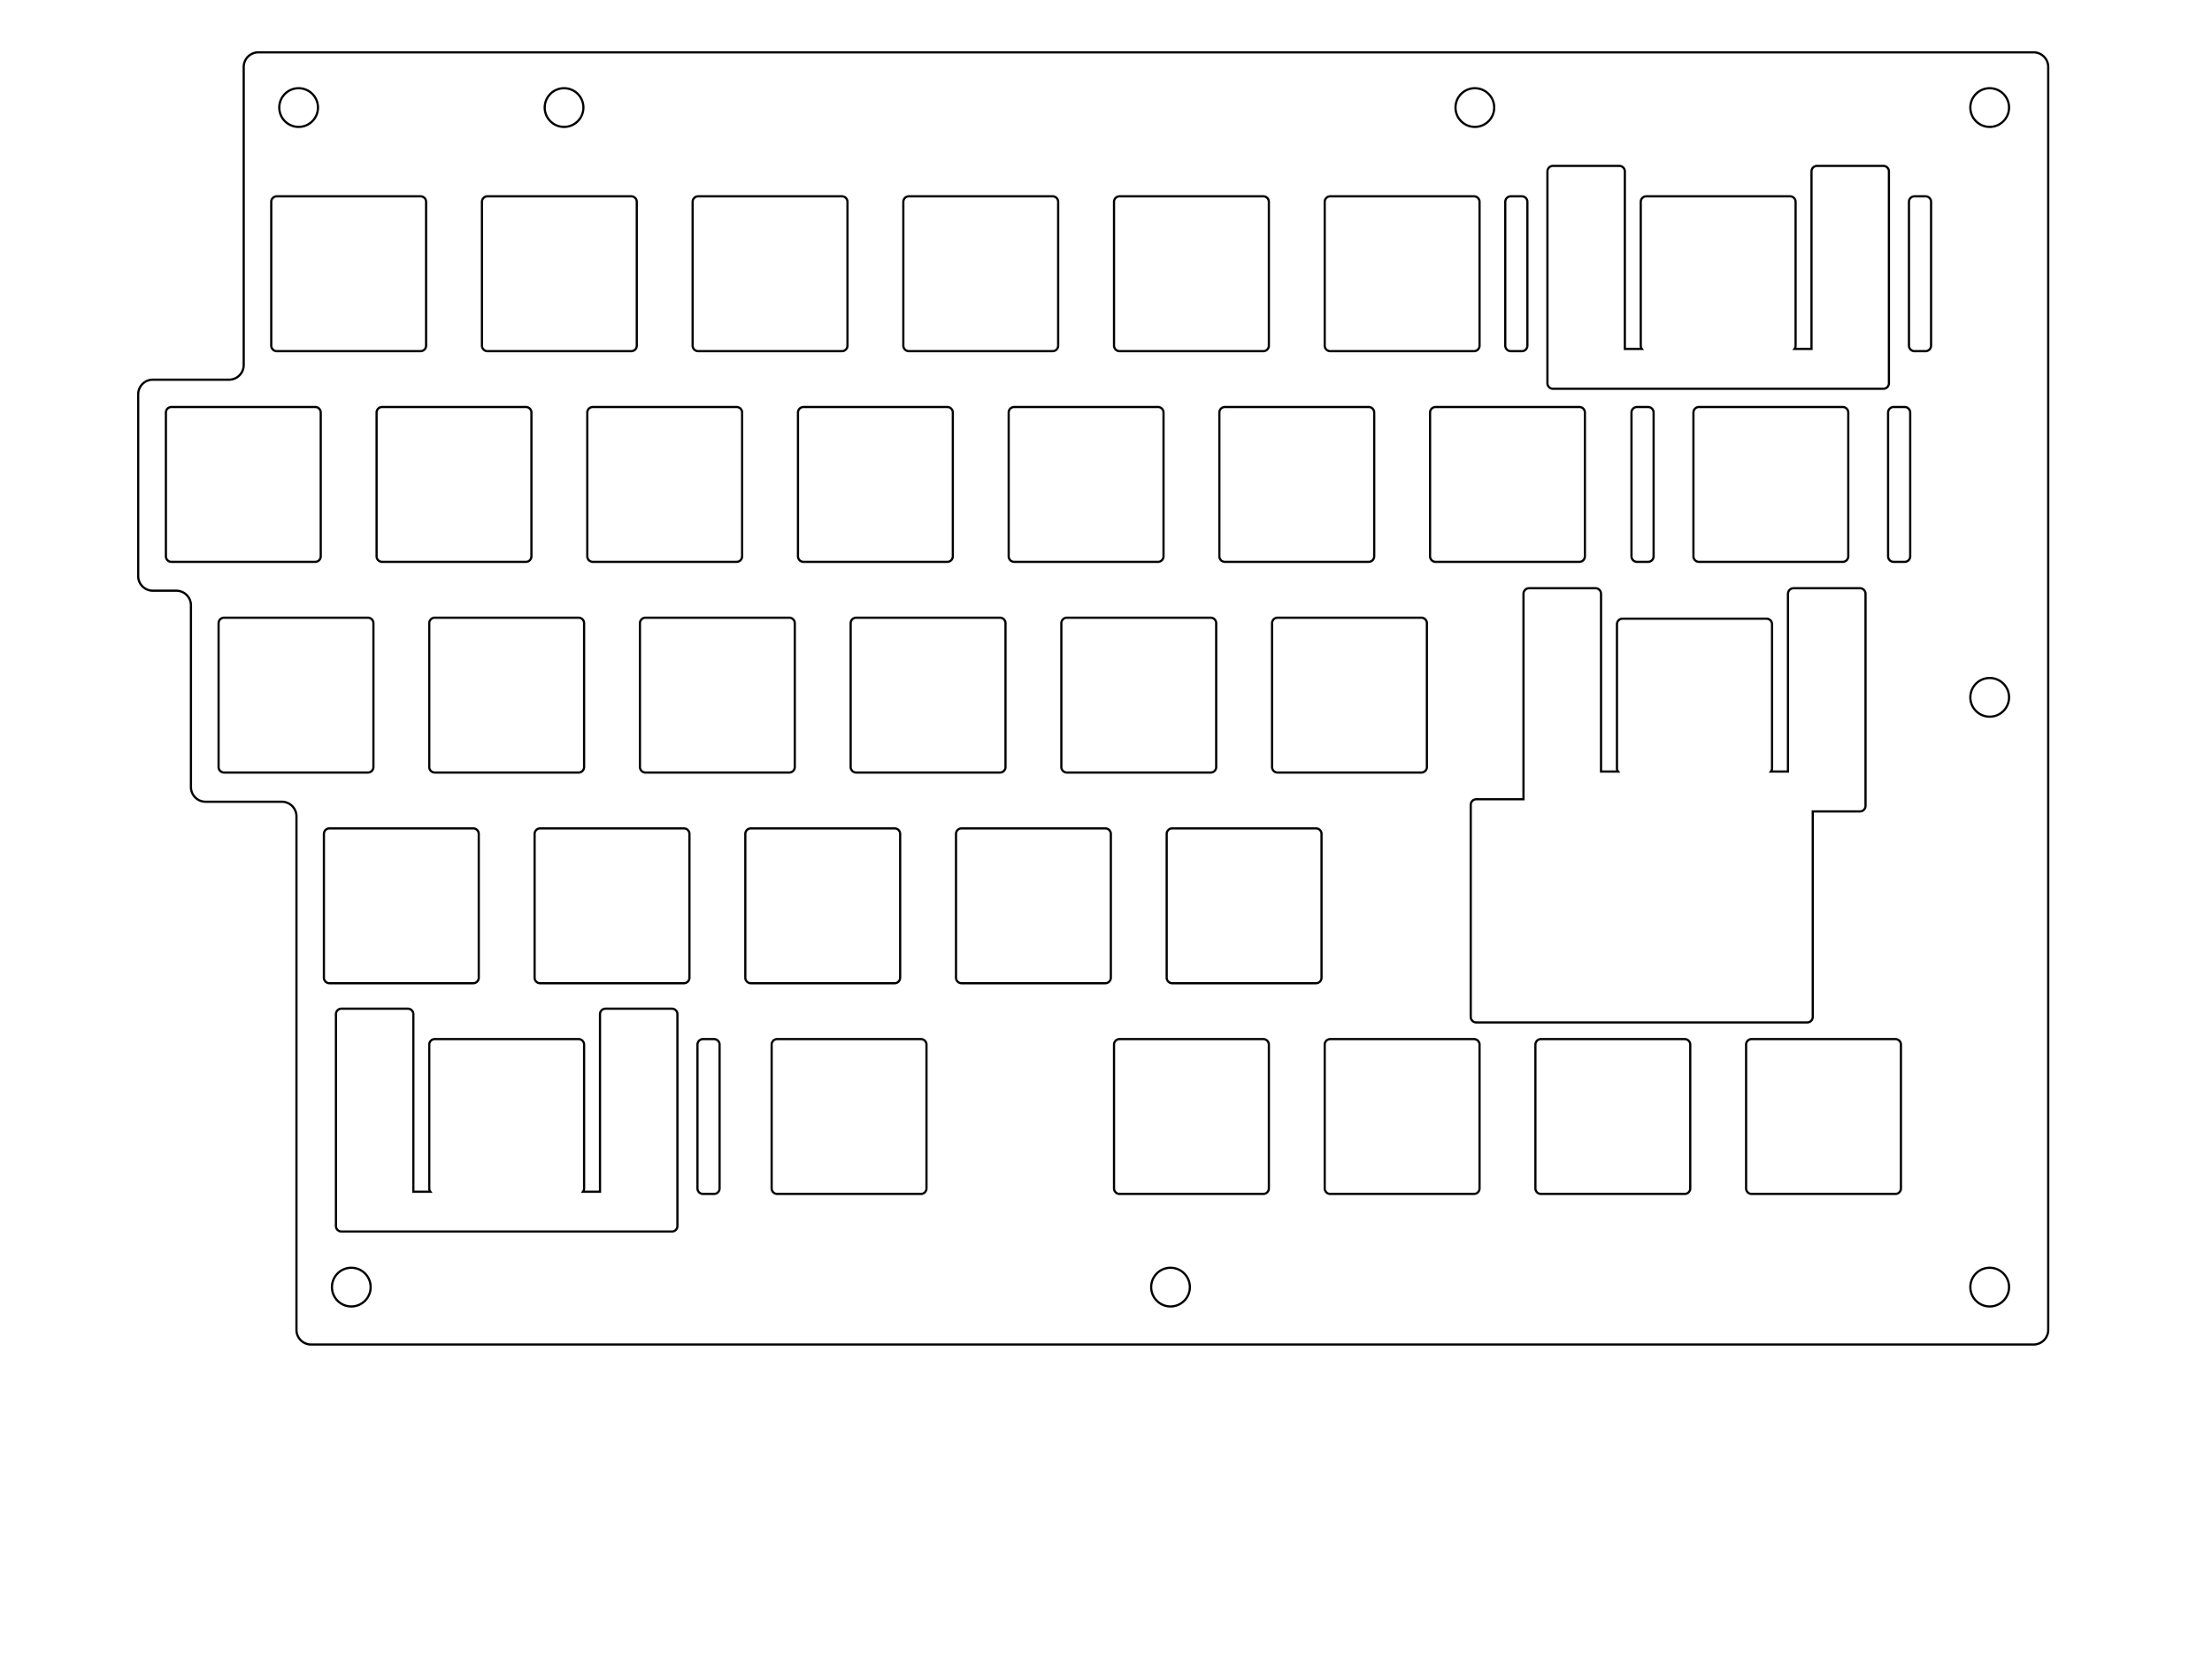 <?xml version="1.0" encoding="UTF-8" standalone="no"?>
<svg
   xmlns:dc="http://purl.org/dc/elements/1.1/"
   xmlns:cc="http://creativecommons.org/ns#"
   xmlns:rdf="http://www.w3.org/1999/02/22-rdf-syntax-ns#"
   xmlns:svg="http://www.w3.org/2000/svg"
   xmlns="http://www.w3.org/2000/svg"
   xmlns:sodipodi="http://sodipodi.sourceforge.net/DTD/sodipodi-0.dtd"
   xmlns:inkscape="http://www.inkscape.org/namespaces/inkscape"
   width="200mm"
   height="150mm"
   viewBox="0 0 200 150"
   version="1.1"
   id="svg5"
   sodipodi:docname="vInspiration-right-switches_5mm.svg"
   inkscape:version="1.0.1 (3bc2e813f5, 2020-09-07)">
  <defs
     id="defs9">
    <inkscape:path-effect
       effect="fillet_chamfer"
       id="path-effect165"
       is_visible="true"
       lpeversion="1"
       satellites_param="F,0,0,1,0,5,0,1 @ F,0,0,1,0,5,0,1 @ F,0,0,1,0,5,0,1 @ F,0,0,1,0,5,0,1 @ F,0,0,1,0,5,0,1 @ F,0,0,1,0,5,0,1 @ F,0,0,1,0,5,0,1 @ F,0,0,1,0,5,0,1 @ F,0,0,1,0,5,0,1 @ F,0,0,1,0,5,0,1"
       unit="mm"
       method="auto"
       mode="F"
       radius="5"
       chamfer_steps="1"
       flexible="false"
       use_knot_distance="true"
       apply_no_radius="true"
       apply_with_radius="true"
       only_selected="false"
       hide_knots="false" />
    <inkscape:path-effect
       effect="fillet_chamfer"
       id="path-effect163"
       is_visible="true"
       lpeversion="1"
       satellites_param="F,0,0,1,0,5,0,1 @ F,0,0,1,0,5,0,1 @ F,0,0,1,0,5,0,1 @ F,0,0,1,0,5,0,1 @ F,0,0,1,0,5,0,1 @ F,0,0,1,0,5,0,1 @ F,0,0,1,0,5,0,1 @ F,0,0,1,0,5,0,1 @ F,0,0,1,0,5,0,1 @ F,0,0,1,0,5,0,1"
       unit="mm"
       method="auto"
       mode="F"
       radius="5"
       chamfer_steps="1"
       flexible="false"
       use_knot_distance="true"
       apply_no_radius="true"
       apply_with_radius="true"
       only_selected="false"
       hide_knots="false" />
    <inkscape:path-effect
       effect="fillet_chamfer"
       id="path-effect161"
       is_visible="true"
       lpeversion="1"
       satellites_param="F,0,0,1,0,5,0,1 @ F,0,0,1,0,5,0,1 @ F,0,0,1,0,5,0,1 @ F,0,0,1,0,5,0,1 @ F,0,0,1,0,5,0,1 @ F,0,0,1,0,5,0,1 @ F,0,0,1,0,5,0,1 @ F,0,0,1,0,5,0,1 @ F,0,0,1,0,5,0,1 @ F,0,0,1,0,5,0,1 @ F,0,0,1,0,5,0,1 @ F,0,0,1,0,5,0,1 @ F,0,0,1,0,5,0,1 @ F,0,0,1,0,5,0,1"
       unit="mm"
       method="auto"
       mode="F"
       radius="5"
       chamfer_steps="1"
       flexible="false"
       use_knot_distance="true"
       apply_no_radius="true"
       apply_with_radius="true"
       only_selected="false"
       hide_knots="false" />
  </defs>
  <sodipodi:namedview
     pagecolor="#ffffff"
     bordercolor="#666666"
     borderopacity="1"
     objecttolerance="10"
     gridtolerance="10"
     guidetolerance="10"
     inkscape:pageopacity="0"
     inkscape:pageshadow="2"
     inkscape:window-width="2560"
     inkscape:window-height="1361"
     id="namedview7"
     showgrid="false"
     inkscape:document-units="mm"
     inkscape:zoom="2.047875"
     inkscape:cx="377.95276"
     inkscape:cy="283.46457"
     inkscape:window-x="-9"
     inkscape:window-y="41"
     inkscape:window-maximized="1"
     inkscape:current-layer="g1206"
     inkscape:snap-object-midpoints="true"
     inkscape:snap-nodes="true"
     inkscape:snap-intersection-paths="true"
     inkscape:object-paths="true"
     inkscape:snap-smooth-nodes="true"
     showguides="false"
     inkscape:guide-bbox="true"
     inkscape:document-rotation="0" />
  <g
     id="g29"
     stroke-linecap="round"
     fill-rule="evenodd"
     font-size="12px"
     stroke="#000"
     stroke-width="0.25mm"
     fill="none"
     style="display:inline;fill:none;stroke:#000000;stroke-width:0.2;stroke-miterlimit:4;stroke-dasharray:none"
     inkscape:label="switches_5mm"
     transform="translate(15,15)">
    <path
       d="m 48.062,92.45 a 0.5,0.5 0 0 0 0.5,0.5 h 1 a 0.5,0.5 0 0 0 0.5,-0.5 v -13 a 0.5,0.5 0 0 0 -0.5,-0.5 h -1 a 0.5,0.5 0 0 0 -0.5,0.5 z"
       id="path109"
       style="stroke:#000000;stroke-width:0.2;stroke-miterlimit:4;stroke-dasharray:none;stroke-opacity:1" />
    <path
       d="m 155.713,35.3 a 0.5,0.5 0 0 0 0.5,0.5 h 1 a 0.5,0.5 0 0 0 0.5,-0.5 v -13 a 0.5,0.5 0 0 0 -0.5,-0.5 h -1 a 0.5,0.5 0 0 0 -0.5,0.5 z"
       id="path105"
       style="stroke:#000000;stroke-width:0.2;stroke-miterlimit:4;stroke-dasharray:none;stroke-opacity:1" />
    <path
       d="m 132.512,35.3 a 0.5,0.5 0 0 0 0.5,0.5 h 1 a 0.5,0.5 0 0 0 0.5,-0.5 v -13 a 0.5,0.5 0 0 0 -0.5,-0.5 h -1 a 0.5,0.5 0 0 0 -0.5,0.5 z"
       id="path103"
       style="stroke:#000000;stroke-width:0.2;stroke-miterlimit:4;stroke-dasharray:none;stroke-opacity:1" />
    <path
       d="m 157.6,16.25 a 0.5,0.5 0 0 0 0.5,0.5 h 1 a 0.5,0.5 0 0 0 0.5,-0.5 v -13 a 0.5,0.5 0 0 0 -0.5,-0.5 h -1 a 0.5,0.5 0 0 0 -0.5,0.5 z"
       id="path101"
       style="stroke:#000000;stroke-width:0.2;stroke-miterlimit:4;stroke-dasharray:none;stroke-opacity:1" />
    <path
       d="m 121.1,16.25 a 0.5,0.5 0 0 0 0.5,0.5 h 1 a 0.5,0.5 0 0 0 0.5,-0.5 v -13 a 0.5,0.5 0 0 0 -0.5,-0.5 h -1 a 0.5,0.5 0 0 0 -0.5,0.5 z"
       id="path99"
       style="stroke:#000000;stroke-width:0.2;stroke-miterlimit:4;stroke-dasharray:none;stroke-opacity:1" />
    <path
       d="m 142.875,92.45 a 0.5,0.5 0 0 0 0.5,0.5 h 13 a 0.5,0.5 0 0 0 0.5,-0.5 v -13 a 0.5,0.5 0 0 0 -0.5,-0.5 h -13 a 0.5,0.5 0 0 0 -0.5,0.5 z"
       id="path97"
       style="stroke:#000000;stroke-width:0.2;stroke-miterlimit:4;stroke-dasharray:none;stroke-opacity:1" />
    <path
       d="m 123.825,92.45 a 0.5,0.5 0 0 0 0.5,0.5 h 13 a 0.5,0.5 0 0 0 0.5,-0.5 v -13 a 0.5,0.5 0 0 0 -0.5,-0.5 h -13 a 0.5,0.5 0 0 0 -0.5,0.5 z"
       id="path95"
       style="stroke:#000000;stroke-width:0.2;stroke-miterlimit:4;stroke-dasharray:none;stroke-opacity:1" />
    <path
       d="m 104.775,92.45 a 0.5,0.5 0 0 0 0.5,0.5 h 13 a 0.5,0.5 0 0 0 0.5,-0.5 v -13 a 0.5,0.5 0 0 0 -0.5,-0.5 h -13 a 0.5,0.5 0 0 0 -0.5,0.5 z"
       id="path93"
       style="stroke:#000000;stroke-width:0.2;stroke-miterlimit:4;stroke-dasharray:none;stroke-opacity:1" />
    <path
       d="m 85.725,92.45 a 0.5,0.5 0 0 0 0.5,0.5 h 13 a 0.5,0.5 0 0 0 0.5,-0.5 v -13 a 0.5,0.5 0 0 0 -0.5,-0.5 h -13 a 0.5,0.5 0 0 0 -0.5,0.5 z"
       id="path91"
       style="stroke:#000000;stroke-width:0.2;stroke-miterlimit:4;stroke-dasharray:none;stroke-opacity:1" />
    <path
       d="m 54.769,92.45 a 0.5,0.5 0 0 0 0.5,0.5 h 13 a 0.5,0.5 0 0 0 0.5,-0.5 v -13 a 0.5,0.5 0 0 0 -0.5,-0.5 h -13 a 0.5,0.5 0 0 0 -0.5,0.5 z"
       id="path89"
       style="stroke:#000000;stroke-width:0.2;stroke-miterlimit:4;stroke-dasharray:none;stroke-opacity:1" />
    <path
       d="m 90.487,73.4 a 0.5,0.5 0 0 0 0.5,0.5 h 13 a 0.5,0.5 0 0 0 0.5,-0.5 v -13 a 0.5,0.5 0 0 0 -0.5,-0.5 h -13 a 0.5,0.5 0 0 0 -0.5,0.5 z"
       id="path87"
       style="stroke:#000000;stroke-width:0.2;stroke-miterlimit:4;stroke-dasharray:none;stroke-opacity:1" />
    <path
       d="m 71.438,73.4 a 0.5,0.5 0 0 0 0.5,0.5 h 13 a 0.5,0.5 0 0 0 0.5,-0.5 v -13 a 0.5,0.5 0 0 0 -0.5,-0.5 h -13 a 0.5,0.5 0 0 0 -0.5,0.5 z"
       id="path85"
       style="stroke:#000000;stroke-width:0.2;stroke-miterlimit:4;stroke-dasharray:none;stroke-opacity:1" />
    <path
       d="m 52.388,73.4 a 0.5,0.5 0 0 0 0.5,0.5 h 13 a 0.5,0.5 0 0 0 0.5,-0.5 v -13 a 0.5,0.5 0 0 0 -0.5,-0.5 h -13 a 0.5,0.5 0 0 0 -0.5,0.5 z"
       id="path83"
       style="stroke:#000000;stroke-width:0.2;stroke-miterlimit:4;stroke-dasharray:none;stroke-opacity:1" />
    <path
       d="m 33.337,73.4 a 0.5,0.5 0 0 0 0.5,0.5 h 13 a 0.5,0.5 0 0 0 0.5,-0.5 v -13 a 0.5,0.5 0 0 0 -0.5,-0.5 h -13 a 0.5,0.5 0 0 0 -0.5,0.5 z"
       id="path81"
       style="stroke:#000000;stroke-width:0.2;stroke-miterlimit:4;stroke-dasharray:none;stroke-opacity:1" />
    <path
       d="m 14.287,73.4 a 0.5,0.5 0 0 0 0.5,0.5 h 13 a 0.5,0.5 0 0 0 0.5,-0.5 v -13 a 0.5,0.5 0 0 0 -0.5,-0.5 h -13 a 0.5,0.5 0 0 0 -0.5,0.5 z"
       id="path79"
       style="stroke:#000000;stroke-width:0.2;stroke-miterlimit:4;stroke-dasharray:none;stroke-opacity:1" />
    <path
       d="m 100.013,54.35 a 0.5,0.5 0 0 0 0.5,0.5 h 13 a 0.5,0.5 0 0 0 0.5,-0.5 v -13 a 0.5,0.5 0 0 0 -0.5,-0.5 h -13 a 0.5,0.5 0 0 0 -0.5,0.5 z"
       id="path77"
       style="stroke:#000000;stroke-width:0.2;stroke-miterlimit:4;stroke-dasharray:none;stroke-opacity:1" />
    <path
       d="m 80.963,54.35 a 0.5,0.5 0 0 0 0.5,0.5 h 13 a 0.5,0.5 0 0 0 0.5,-0.5 v -13 a 0.5,0.5 0 0 0 -0.5,-0.5 h -13 a 0.5,0.5 0 0 0 -0.5,0.5 z"
       id="path75"
       style="stroke:#000000;stroke-width:0.2;stroke-miterlimit:4;stroke-dasharray:none;stroke-opacity:1" />
    <path
       d="m 61.913,54.35 a 0.5,0.5 0 0 0 0.5,0.5 h 13 a 0.5,0.5 0 0 0 0.5,-0.5 v -13 a 0.5,0.5 0 0 0 -0.5,-0.5 h -13 a 0.5,0.5 0 0 0 -0.5,0.5 z"
       id="path73"
       style="stroke:#000000;stroke-width:0.2;stroke-miterlimit:4;stroke-dasharray:none;stroke-opacity:1" />
    <path
       d="m 42.862,54.35 a 0.5,0.5 0 0 0 0.5,0.5 h 13 a 0.5,0.5 0 0 0 0.5,-0.5 v -13 a 0.5,0.5 0 0 0 -0.5,-0.5 h -13 a 0.5,0.5 0 0 0 -0.5,0.5 z"
       id="path71"
       style="stroke:#000000;stroke-width:0.2;stroke-miterlimit:4;stroke-dasharray:none;stroke-opacity:1" />
    <path
       d="m 23.812,54.35 a 0.5,0.5 0 0 0 0.5,0.5 h 13 a 0.5,0.5 0 0 0 0.5,-0.5 v -13 a 0.5,0.5 0 0 0 -0.5,-0.5 h -13 a 0.5,0.5 0 0 0 -0.5,0.5 z"
       id="path69"
       style="stroke:#000000;stroke-width:0.2;stroke-miterlimit:4;stroke-dasharray:none;stroke-opacity:1" />
    <path
       d="m 4.763,54.35 a 0.5,0.5 0 0 0 0.5,0.5 h 13 a 0.5,0.5 0 0 0 0.5,-0.5 v -13 a 0.5,0.5 0 0 0 -0.5,-0.5 h -13 a 0.5,0.5 0 0 0 -0.5,0.5 z"
       id="path67"
       style="stroke:#000000;stroke-width:0.2;stroke-miterlimit:4;stroke-dasharray:none;stroke-opacity:1" />
    <path
       d="m 138.113,35.3 a 0.5,0.5 0 0 0 0.5,0.5 h 13 a 0.5,0.5 0 0 0 0.5,-0.5 v -13 a 0.5,0.5 0 0 0 -0.5,-0.5 h -13 a 0.5,0.5 0 0 0 -0.5,0.5 z"
       id="path65"
       style="stroke:#000000;stroke-width:0.2;stroke-miterlimit:4;stroke-dasharray:none;stroke-opacity:1" />
    <path
       d="m 114.3,35.3 a 0.5,0.5 0 0 0 0.5,0.5 h 13 a 0.5,0.5 0 0 0 0.5,-0.5 v -13 a 0.5,0.5 0 0 0 -0.5,-0.5 h -13 a 0.5,0.5 0 0 0 -0.5,0.5 z"
       id="path63"
       style="stroke:#000000;stroke-width:0.2;stroke-miterlimit:4;stroke-dasharray:none;stroke-opacity:1" />
    <path
       d="m 95.25,35.3 a 0.5,0.5 0 0 0 0.5,0.5 h 13 a 0.5,0.5 0 0 0 0.5,-0.5 v -13 a 0.5,0.5 0 0 0 -0.5,-0.5 h -13 a 0.5,0.5 0 0 0 -0.5,0.5 z"
       id="path61"
       style="stroke:#000000;stroke-width:0.2;stroke-miterlimit:4;stroke-dasharray:none;stroke-opacity:1" />
    <path
       d="m 76.2,35.3 a 0.5,0.5 0 0 0 0.5,0.5 h 13 a 0.5,0.5 0 0 0 0.5,-0.5 v -13 a 0.5,0.5 0 0 0 -0.5,-0.5 h -13 a 0.5,0.5 0 0 0 -0.5,0.5 z"
       id="path59"
       style="stroke:#000000;stroke-width:0.2;stroke-miterlimit:4;stroke-dasharray:none;stroke-opacity:1" />
    <path
       d="m 57.15,35.3 a 0.5,0.5 0 0 0 0.5,0.5 h 13 a 0.5,0.5 0 0 0 0.5,-0.5 v -13 a 0.5,0.5 0 0 0 -0.5,-0.5 h -13 a 0.5,0.5 0 0 0 -0.5,0.5 z"
       id="path57"
       style="stroke:#000000;stroke-width:0.2;stroke-miterlimit:4;stroke-dasharray:none;stroke-opacity:1" />
    <path
       d="m 38.1,35.3 a 0.5,0.5 0 0 0 0.5,0.5 h 13 a 0.5,0.5 0 0 0 0.5,-0.5 v -13 a 0.5,0.5 0 0 0 -0.5,-0.5 h -13 a 0.5,0.5 0 0 0 -0.5,0.5 z"
       id="path55"
       style="stroke:#000000;stroke-width:0.2;stroke-miterlimit:4;stroke-dasharray:none;stroke-opacity:1" />
    <path
       d="m 19.05,35.3 a 0.5,0.5 0 0 0 0.5,0.5 h 13 a 0.5,0.5 0 0 0 0.5,-0.5 v -13 a 0.5,0.5 0 0 0 -0.5,-0.5 h -13 a 0.5,0.5 0 0 0 -0.5,0.5 z"
       id="path53"
       style="stroke:#000000;stroke-width:0.2;stroke-miterlimit:4;stroke-dasharray:none;stroke-opacity:1" />
    <path
       d="m 0,35.3 a 0.5,0.5 0 0 0 0.5,0.5 h 13 A 0.5,0.5 0 0 0 14,35.3 v -13 A 0.5,0.5 0 0 0 13.5,21.8 H 0.5 A 0.5,0.5 0 0 0 0,22.3 Z"
       id="path51"
       style="stroke:#000000;stroke-width:0.2;stroke-miterlimit:4;stroke-dasharray:none;stroke-opacity:1" />
    <path
       d="m 104.775,16.25 a 0.5,0.5 0 0 0 0.5,0.5 h 13 a 0.5,0.5 0 0 0 0.5,-0.5 v -13 a 0.5,0.5 0 0 0 -0.5,-0.5 h -13 a 0.5,0.5 0 0 0 -0.5,0.5 z"
       id="path49"
       style="stroke:#000000;stroke-width:0.2;stroke-miterlimit:4;stroke-dasharray:none;stroke-opacity:1" />
    <path
       d="m 85.725,16.25 a 0.5,0.5 0 0 0 0.5,0.5 h 13 a 0.5,0.5 0 0 0 0.5,-0.5 v -13 a 0.5,0.5 0 0 0 -0.5,-0.5 h -13 a 0.5,0.5 0 0 0 -0.5,0.5 z"
       id="path47"
       style="stroke:#000000;stroke-width:0.2;stroke-miterlimit:4;stroke-dasharray:none;stroke-opacity:1" />
    <path
       d="m 66.675,16.25 a 0.5,0.5 0 0 0 0.5,0.5 h 13 a 0.5,0.5 0 0 0 0.5,-0.5 v -13 a 0.5,0.5 0 0 0 -0.5,-0.5 h -13 a 0.5,0.5 0 0 0 -0.5,0.5 z"
       id="path45"
       style="stroke:#000000;stroke-width:0.2;stroke-miterlimit:4;stroke-dasharray:none;stroke-opacity:1" />
    <path
       d="m 47.625,16.25 a 0.5,0.5 0 0 0 0.5,0.5 h 13 a 0.5,0.5 0 0 0 0.5,-0.5 v -13 a 0.5,0.5 0 0 0 -0.5,-0.5 h -13 a 0.5,0.5 0 0 0 -0.5,0.5 z"
       id="path43"
       style="stroke:#000000;stroke-width:0.2;stroke-miterlimit:4;stroke-dasharray:none;stroke-opacity:1" />
    <path
       d="m 28.575,16.25 a 0.5,0.5 0 0 0 0.5,0.5 h 13 a 0.5,0.5 0 0 0 0.5,-0.5 v -13 a 0.5,0.5 0 0 0 -0.5,-0.5 h -13 a 0.5,0.5 0 0 0 -0.5,0.5 z"
       id="path41"
       style="stroke:#000000;stroke-width:0.2;stroke-miterlimit:4;stroke-dasharray:none;stroke-opacity:1" />
    <path
       d="m 9.525,16.25 a 0.5,0.5 0 0 0 0.5,0.5 h 13 a 0.5,0.5 0 0 0 0.5,-0.5 v -13 a 0.5,0.5 0 0 0 -0.5,-0.5 h -13 a 0.5,0.5 0 0 0 -0.5,0.5 z"
       id="path39"
       style="stroke:#000000;stroke-width:0.2;stroke-miterlimit:4;stroke-dasharray:none;stroke-opacity:1" />
    <path
       d="m 23.812,92.45 a 0.5,0.5 0 0 0 0.1,0.3 h -1.538 V 76.7 a 0.5,0.5 0 0 0 -0.5,-0.5 h -6 a 0.5,0.5 0 0 0 -0.5,0.5 v 19.15 a 0.5,0.5 0 0 0 0.5,0.5 h 3.5 2.5 17.876 2.5 3.5 a 0.5,0.5 0 0 0 0.5,-0.5 V 76.7 a 0.5,0.5 0 0 0 -0.5,-0.5 h -6 a 0.5,0.5 0 0 0 -0.5,0.5 v 16.05 h -1.538 a 0.5,0.5 0 0 0 0.1,-0.3 v -13 a 0.5,0.5 0 0 0 -0.5,-0.5 h -13 a 0.5,0.5 0 0 0 -0.5,0.5 z"
       id="path37"
       style="stroke:#000000;stroke-width:0.2;stroke-miterlimit:4;stroke-dasharray:none;stroke-opacity:1" />
    <path
       d="m 133.35,16.25 a 0.5,0.5 0 0 0 0.1,0.3 h -1.538 V 0.5 a 0.5,0.5 0 0 0 -0.5,-0.5 h -6 a 0.5,0.5 0 0 0 -0.5,0.5 v 19.15 a 0.5,0.5 0 0 0 0.5,0.5 h 3.5 2.5 17.876 2.5 3.5 a 0.5,0.5 0 0 0 0.5,-0.5 V 0.5 a 0.5,0.5 0 0 0 -0.5,-0.5 h -6 a 0.5,0.5 0 0 0 -0.5,0.5 v 16.05 h -1.538 a 0.5,0.5 0 0 0 0.1,-0.3 v -13 a 0.5,0.5 0 0 0 -0.5,-0.5 h -13 a 0.5,0.5 0 0 0 -0.5,0.5 z"
       id="path27"
       style="stroke:#000000;stroke-width:0.2;stroke-miterlimit:4;stroke-dasharray:none;stroke-opacity:1" />
    <path
       id="path35"
       style="stroke:#000000;stroke-width:0.756;stroke-miterlimit:4;stroke-dasharray:none;stroke-opacity:1"
       d="m 521.693,200.695 c -1.044,-4.8e-4 -1.89,0.845 -1.891,1.889 v 70.111 h -16.109 c -1.044,-4.8e-4 -1.89,0.845 -1.891,1.889 v 72.379 c 6e-4,1.044 0.847,1.889 1.891,1.889 h 13.229 9.447 67.564 9.447 13.229 c 1.044,4.7e-4 1.89,-0.845 1.891,-1.889 v -70.111 h 2.881 13.229 c 1.044,4.7e-4 1.89,-0.845 1.891,-1.889 v -72.379 c -6e-4,-1.044 -0.847,-1.889 -1.891,-1.889 h -22.676 c -1.044,-4.7e-4 -1.89,0.845 -1.891,1.889 v 60.662 h -5.812 c 0.245,-0.327 0.377,-0.726 0.377,-1.135 v -49.133 c 4.8e-4,-1.044 -0.845,-1.89 -1.889,-1.891 h -49.135 c -1.044,6e-4 -1.889,0.847 -1.889,1.891 v 49.133 c -4.8e-4,0.409 0.132,0.807 0.377,1.135 h -5.812 v -60.662 c -6e-4,-1.044 -0.847,-1.889 -1.891,-1.889 z"
       transform="matrix(0.265,0,0,0.265,-15,-15)"
       sodipodi:nodetypes="cccccccccccccccccccccccccccccccccc" />
  </g>
  <g
     inkscape:groupmode="layer"
     id="g1168"
     inkscape:label="case"
     style="display:inline">
    <path
       id="path1166"
       style="font-size:12px;fill:none;fill-rule:evenodd;stroke:#000000;stroke-width:0.756;stroke-linecap:round;stroke-miterlimit:4;stroke-dasharray:none"
       d="M 698.835,453.74 V 22.858 a 5,5 45 0 0 -5,-5 H 88.15 a 5,5 135 0 0 -5,5 V 124.545 a 5,5 135 0 1 -5,5 h -26 a 5,5 135 0 0 -5,5 v 62 a 5,5 45 0 0 5,5 h 8 a 5,5 45 0 1 5,5 v 62 a 5,5 45 0 0 5,5 H 96.15 a 5,5 45 0 1 5,5 v 175.195 a 5,5 45 0 0 5,5 h 587.684 a 5,5 135 0 0 5,-5 z"
       transform="scale(0.265)"
       sodipodi:nodetypes="ccccccccccc"
       inkscape:path-effect="#path-effect165"
       inkscape:original-d="M 698.83465,458.74016 V 17.858268 H 83.150391 V 129.54492 h -36 v 72 h 18 v 72 h 35.999999 v 185.19524 z" />
  </g>
  <g
     inkscape:groupmode="layer"
     id="g1206"
     inkscape:label="spacer_holes_3.5mm"
     style="display:inline">
    <circle
       style="fill:none;stroke:#000000;stroke-width:0.2;stroke-miterlimit:4;stroke-dasharray:none;stroke-opacity:1"
       id="circle1192"
       cx="27"
       cy="9.725"
       r="1.75" />
    <circle
       style="fill:none;stroke:#000000;stroke-width:0.2;stroke-miterlimit:4;stroke-dasharray:none;stroke-opacity:1"
       id="circle1194"
       cx="51"
       cy="9.725"
       r="1.75" />
    <circle
       style="fill:none;stroke:#000000;stroke-width:0.2;stroke-miterlimit:4;stroke-dasharray:none;stroke-opacity:1"
       id="circle1196"
       cx="179.9"
       cy="9.725"
       r="1.75" />
    <circle
       style="fill:none;stroke:#000000;stroke-width:0.2;stroke-miterlimit:4;stroke-dasharray:none;stroke-opacity:1"
       id="circle1198"
       cx="179.9"
       cy="63.05"
       r="1.75" />
    <circle
       style="fill:none;stroke:#000000;stroke-width:0.2;stroke-miterlimit:4;stroke-dasharray:none;stroke-opacity:1"
       id="circle1200"
       cx="179.9"
       cy="116.375"
       r="1.75" />
    <circle
       style="fill:none;stroke:#000000;stroke-width:0.2;stroke-miterlimit:4;stroke-dasharray:none;stroke-opacity:1"
       id="circle1202"
       cx="105.833"
       cy="116.375"
       r="1.75" />
    <circle
       style="fill:none;stroke:#000000;stroke-width:0.2;stroke-miterlimit:4;stroke-dasharray:none;stroke-opacity:1"
       id="circle1204"
       cx="31.763"
       cy="116.375"
       r="1.75" />
    <circle
       style="fill:none;stroke:#000000;stroke-width:0.2;stroke-miterlimit:4;stroke-dasharray:none;stroke-opacity:1"
       id="circle165"
       cx="133.35"
       cy="9.725"
       r="1.75" />
  </g>
</svg>
